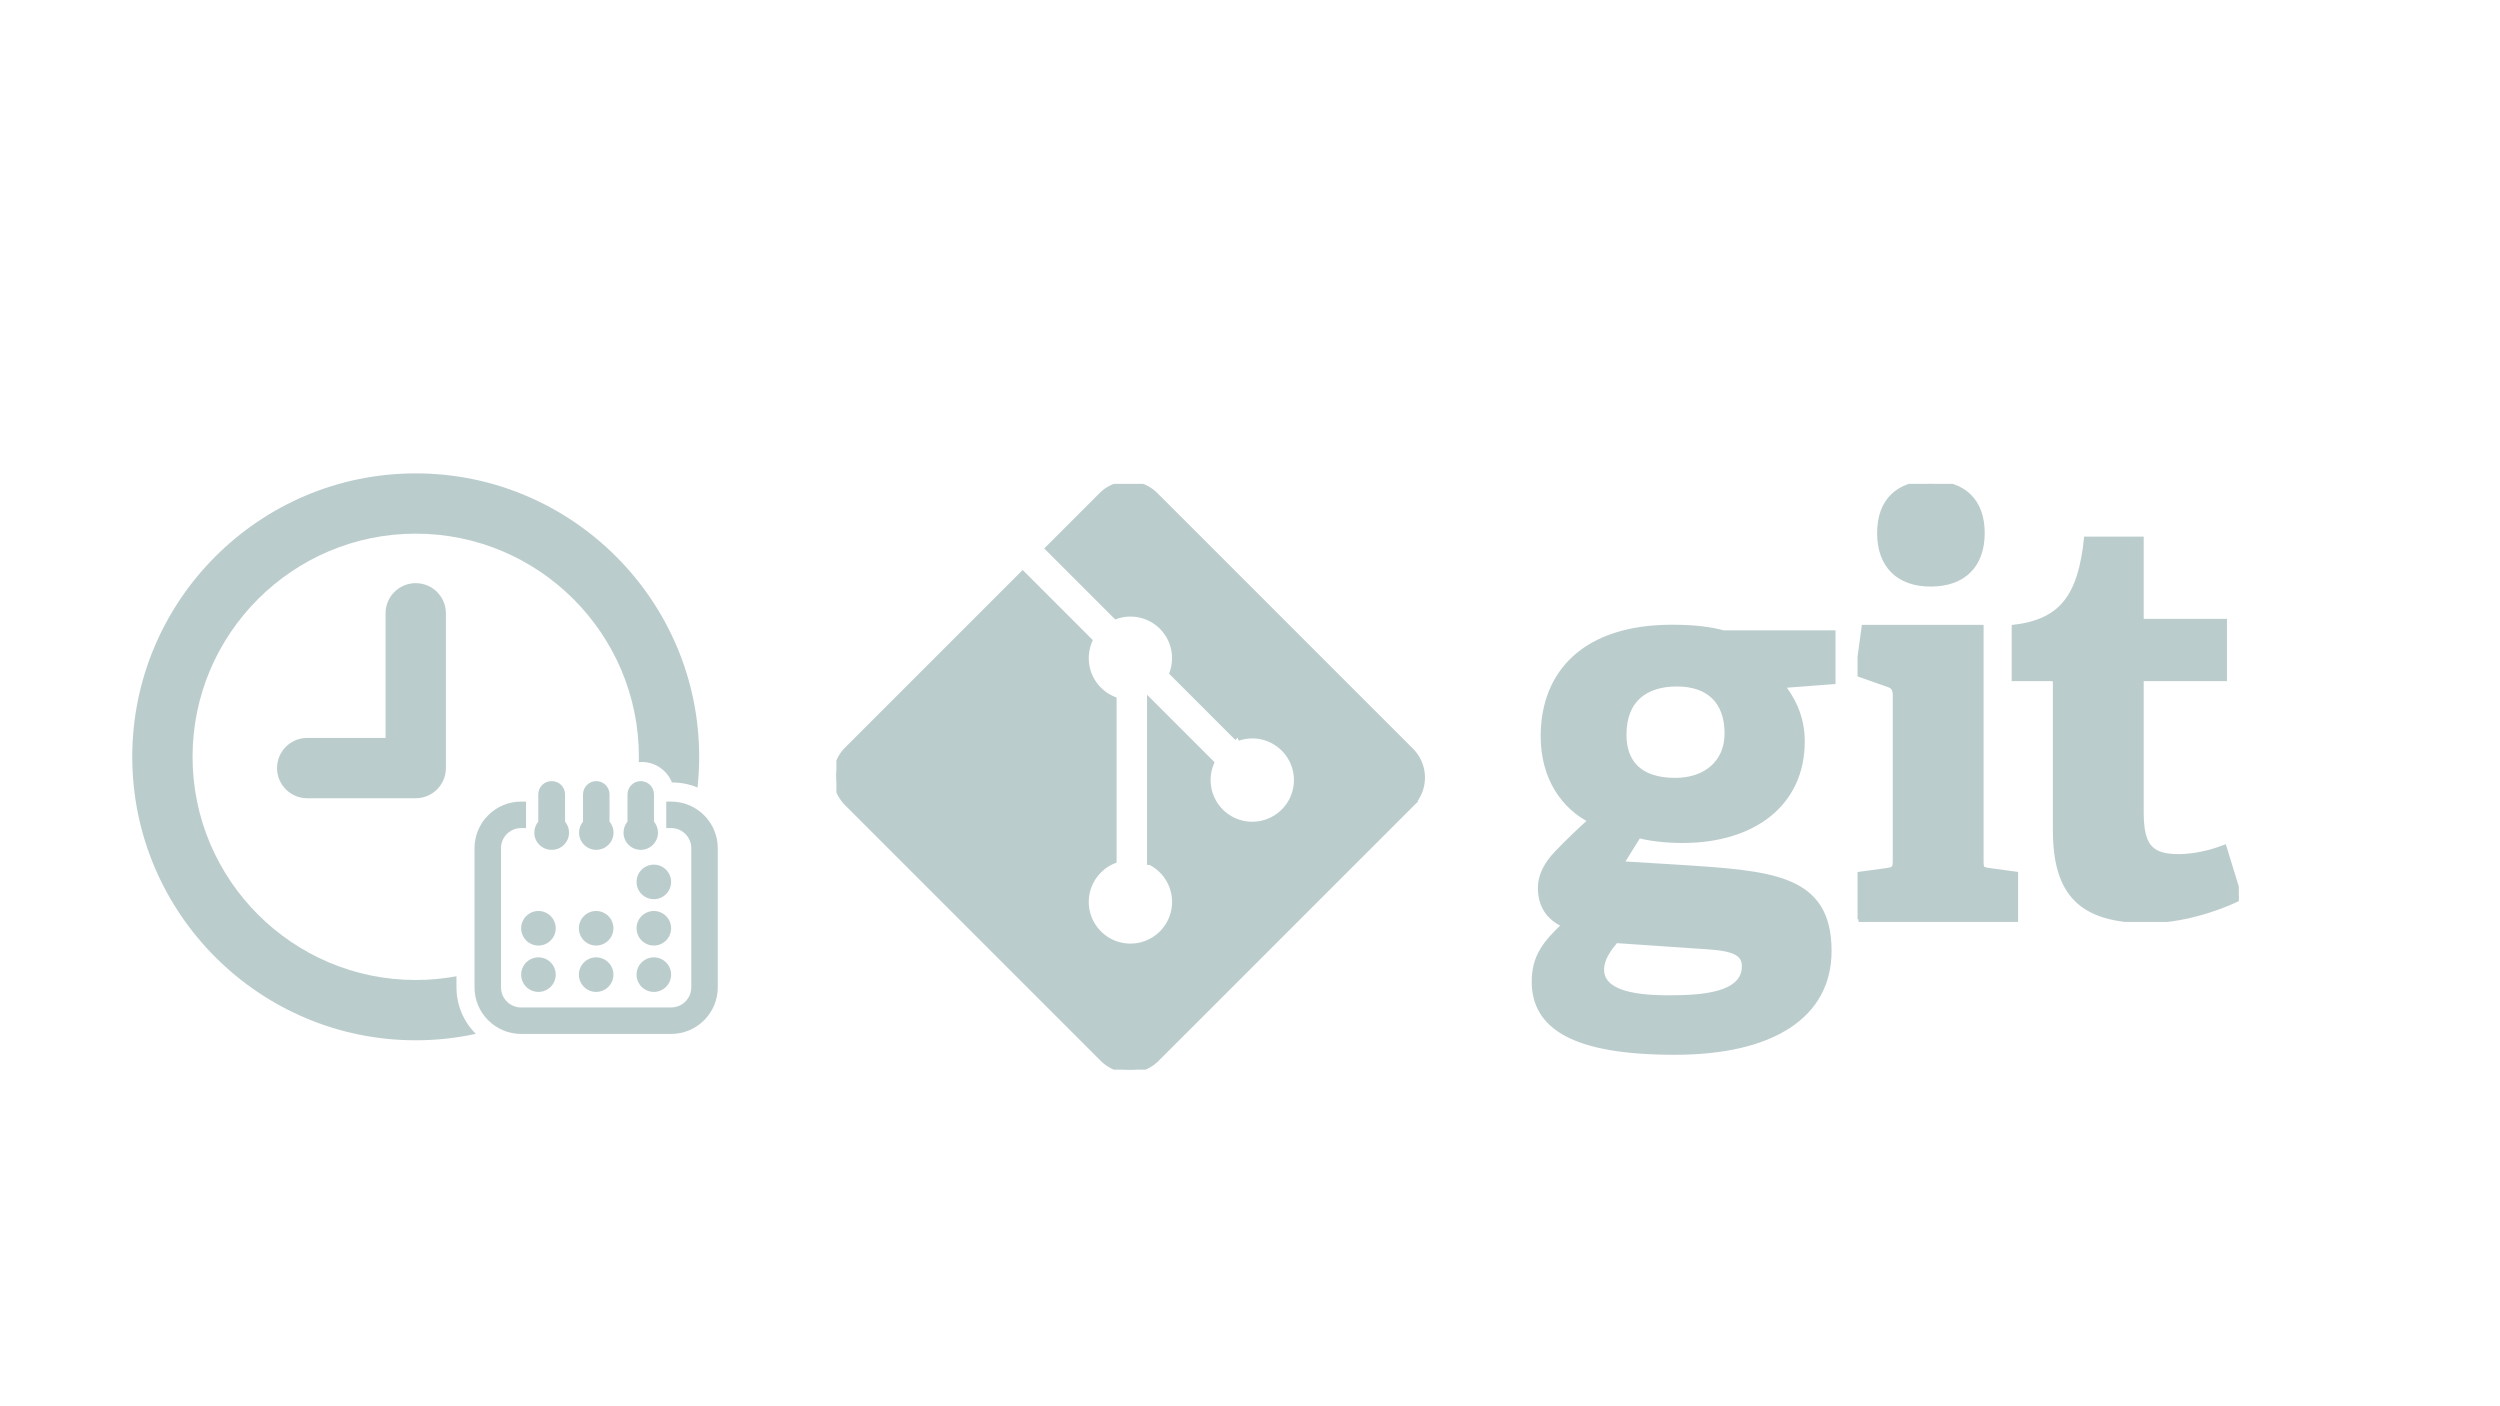 <?xml version="1.0" encoding="UTF-8" standalone="no"?>
<!-- Created with Inkscape (http://www.inkscape.org/) -->

<svg
   style="background-color: black"
   width="1280"
   height="720"
   viewBox="0 0 338.667 190.5"
   version="1.1"
   id="svg5"
   xml:space="preserve"
   inkscape:version="1.2.2 (732a01da63, 2022-12-09)"
   sodipodi:docname="gitTime.svg"
   xmlns:inkscape="http://www.inkscape.org/namespaces/inkscape"
   xmlns:sodipodi="http://sodipodi.sourceforge.net/DTD/sodipodi-0.dtd"
   xmlns="http://www.w3.org/2000/svg"
   xmlns:svg="http://www.w3.org/2000/svg"><sodipodi:namedview
     id="namedview7"
     pagecolor="#bcc"
     bordercolor="currentColor"
     borderopacity="0.25"
     inkscape:showpageshadow="2"
     inkscape:pageopacity="0.0"
     inkscape:pagecheckerboard="true"
     inkscape:deskcolor="#d1d1d1"
     inkscape:document-units="px"
     showgrid="false"
     inkscape:zoom="0.71624579"
     inkscape:cx="609.42766"
     inkscape:cy="303.66671"
     inkscape:window-width="1920"
     inkscape:window-height="991"
     inkscape:window-x="-9"
     inkscape:window-y="-9"
     inkscape:window-maximized="1"
     inkscape:current-layer="layer1" /><defs
     
     id="defs2"><clipPath
       id="a"><path
         d="M159 .79h25V69h-25Zm0 0"
         id="path265" /></clipPath><clipPath
       id="b"><path
         d="M183 9h35.371v60H183Zm0 0"
         id="path268" /></clipPath><clipPath
       id="c"><path
         d="M0 .79h92V92H0Zm0 0"
         id="path271" /></clipPath></defs><g
     inkscape:label="Layer 1"
     inkscape:groupmode="layer"
     id="layer1"><g
       style="fill:#000000"
       id="g130"
       transform="matrix(0.192,0,0,0.192,17.917,62.866)"><g
         id="g108">
	<g
   id="g106">
		<path
   d="m 228.749,361.374 c -9.323,1.727 -18.932,2.639 -28.748,2.639 -86.831,0 -157.458,-70.641 -157.458,-157.458 0,-86.817 70.627,-157.458 157.458,-157.458 86.831,0 157.458,70.64 157.458,157.457 0,1.252 -0.02,2.501 -0.049,3.747 0.701,-0.065 1.408,-0.104 2.127,-0.104 9.631,0 17.881,5.992 21.234,14.441 h 0.23 c 6.312,0 12.332,1.271 17.822,3.566 0.77,-7.114 1.176,-14.336 1.176,-21.65 0,-110.276 -89.725,-200 -200,-200 -110.276,0 -200,89.724 -200,200 0,110.275 89.724,200 200,200 14.543,0 28.725,-1.575 42.395,-4.538 -8.426,-8.399 -13.646,-20.012 -13.646,-32.82 z"
   id="path80"
   style="fill:#bcc" />
		<path
   d="m 178.717,105.287 v 87.93 h -55.313 c -11.728,0 -21.257,9.529 -21.257,21.284 0,11.742 9.529,21.271 21.257,21.271 h 76.598 c 11.757,0 21.284,-9.528 21.284,-21.271 V 105.287 c 0,-11.742 -9.526,-21.271 -21.284,-21.271 -11.758,0 -21.285,9.529 -21.285,21.271 z"
   id="path82"
   style="fill:#bcc" />
		<path
   d="m 308.172,260.032 c 0,-2.854 -0.994,-5.592 -2.812,-7.774 V 233.04 c 0,-5.152 -4.193,-9.344 -9.348,-9.344 h -0.195 c -5.15,0 -9.342,4.191 -9.342,9.344 v 19.218 c -1.82,2.187 -2.814,4.924 -2.814,7.774 0,6.703 5.453,12.156 12.254,12.156 h 0.1 c 6.704,0 12.157,-5.453 12.157,-12.156 z"
   id="path84"
   style="fill:#bcc" />
		<path
   d="M 336.736,252.258 V 233.04 c 0,-5.152 -4.193,-9.344 -9.348,-9.344 -5.155,0 -9.346,4.191 -9.346,9.344 v 19.219 c -1.816,2.188 -2.812,4.924 -2.812,7.773 0,6.703 5.453,12.156 12.158,12.156 6.703,0 12.158,-5.453 12.158,-12.156 0.003,-2.851 -0.991,-5.59 -2.81,-7.774 z"
   id="path86"
   style="fill:#bcc" />
		<path
   d="m 358.766,223.696 c -5.154,0 -9.346,4.191 -9.346,9.344 v 19.218 c -1.818,2.182 -2.812,4.919 -2.812,7.774 0,6.703 5.453,12.156 12.156,12.156 6.705,0 12.16,-5.453 12.16,-12.156 0,-2.849 -0.996,-5.586 -2.816,-7.773 V 233.04 c -10e-4,-5.152 -4.192,-9.344 -9.342,-9.344 z"
   id="path88"
   style="fill:#bcc" />
		<path
   d="m 380.23,238.137 h -3.461 v 18.687 h 3.461 c 7.824,0 14.191,6.364 14.191,14.188 v 98.186 c 0,7.823 -6.367,14.188 -14.191,14.188 H 274.354 c -7.824,0 -14.189,-6.365 -14.189,-14.188 v -98.186 c 0,-7.822 6.365,-14.188 14.189,-14.188 h 3.461 v -18.687 h -3.461 c -18.129,0 -32.877,14.747 -32.877,32.873 v 98.186 c 0,18.126 14.748,32.873 32.877,32.873 H 380.23 c 18.129,0 32.877,-14.747 32.877,-32.873 V 271.01 c 0,-18.126 -14.748,-32.873 -32.877,-32.873 z"
   id="path90"
   style="fill:#bcc" />
		<path
   d="m 286.586,315.327 c -6.727,0 -12.195,5.47 -12.195,12.194 0,6.724 5.471,12.193 12.195,12.193 6.723,0 12.193,-5.47 12.193,-12.193 0,-6.723 -5.47,-12.194 -12.193,-12.194 z"
   id="path92"
   style="fill:#bcc" />
		<path
   d="m 327.295,315.327 c -6.725,0 -12.193,5.47 -12.193,12.194 0,6.724 5.469,12.193 12.193,12.193 6.723,0 12.191,-5.47 12.191,-12.193 0,-6.723 -5.468,-12.194 -12.191,-12.194 z"
   id="path94"
   style="fill:#bcc" />
		<path
   d="m 368.002,315.327 c -6.725,0 -12.191,5.47 -12.191,12.194 0,6.724 5.469,12.193 12.191,12.193 6.725,0 12.191,-5.47 12.191,-12.193 0.002,-6.723 -5.466,-12.194 -12.191,-12.194 z"
   id="path96"
   style="fill:#bcc" />
		<path
   d="m 286.586,348.037 c -6.727,0 -12.195,5.47 -12.195,12.192 0,6.726 5.471,12.196 12.195,12.196 6.723,0 12.193,-5.471 12.193,-12.196 0,-6.722 -5.47,-12.192 -12.193,-12.192 z"
   id="path98"
   style="fill:#bcc" />
		<path
   d="m 327.295,348.037 c -6.725,0 -12.193,5.47 -12.193,12.192 0,6.726 5.469,12.196 12.193,12.196 6.723,0 12.191,-5.471 12.191,-12.196 0,-6.722 -5.468,-12.192 -12.191,-12.192 z"
   id="path100"
   style="fill:#bcc" />
		<path
   d="m 368.002,348.037 c -6.725,0 -12.191,5.47 -12.191,12.192 0,6.726 5.469,12.196 12.191,12.196 6.725,0 12.191,-5.471 12.191,-12.196 0.002,-6.722 -5.466,-12.192 -12.191,-12.192 z"
   id="path102"
   style="fill:#bcc" />
		<path
   d="m 368.002,282.616 c -6.725,0 -12.191,5.471 -12.191,12.195 0,6.724 5.469,12.195 12.191,12.195 6.725,0 12.191,-5.471 12.191,-12.195 0.002,-6.724 -5.466,-12.195 -12.191,-12.195 z"
   id="path104"
   style="fill:#bcc"/>
	</g>
</g></g><g
       id="g307"
       transform="matrix(0.87,0,0,0.87,113.306,64.862)"><path
         style="fill:#bcc;fill-opacity:1;fill-rule:nonzero;stroke:#bcc"
         d="m 130.871,31.836 c -4.785,0 -8.351,2.352 -8.351,8.008 0,4.261 2.347,7.222 8.093,7.222 4.871,0 8.18,-2.867 8.18,-7.398 0,-5.133 -2.961,-7.832 -7.922,-7.832 z m -9.57,39.95 c -1.133,1.39 -2.262,2.87 -2.262,4.612 0,3.48 4.434,4.524 10.527,4.524 5.051,0 11.926,-0.352 11.926,-5.043 0,-2.793 -3.308,-2.965 -7.488,-3.227 z m 25.761,-39.688 c 1.563,2.004 3.22,4.789 3.22,8.793 0,9.656 -7.571,15.316 -18.536,15.316 -2.789,0 -5.312,-0.348 -6.879,-0.785 l -2.87,4.613 8.526,0.52 c 15.059,0.96 23.934,1.398 23.934,12.968 0,10.008 -8.789,15.665 -23.934,15.665 -15.75,0 -21.757,-4.004 -21.757,-10.88 0,-3.917 1.742,-6 4.789,-8.878 -2.875,-1.211 -3.828,-3.387 -3.828,-5.739 0,-1.914 0.953,-3.656 2.523,-5.312 1.566,-1.652 3.305,-3.305 5.395,-5.219 -4.262,-2.09 -7.485,-6.617 -7.485,-13.058 0,-10.008 6.613,-16.88 19.93,-16.88 3.742,0 6.004,0.344 8.008,0.872 h 16.972 v 7.394 l -8.007,0.61"
         id="path276" /><g
         clip-path="url(#a)"
         id="g280"><path
           style="fill:#bcc;fill-opacity:1;fill-rule:nonzero;stroke:#bcc"
           d="m 170.379,16.281 c -4.961,0 -7.832,-2.87 -7.832,-7.836 0,-4.957 2.871,-7.656 7.832,-7.656 5.05,0 7.922,2.7 7.922,7.656 0,4.965 -2.871,7.836 -7.922,7.836 z M 159.152,68.586 V 61.71 l 4.438,-0.606 c 1.219,-0.175 1.394,-0.437 1.394,-1.746 V 33.773 c 0,-0.953 -0.261,-1.566 -1.132,-1.824 l -4.7,-1.656 0.957,-7.047 h 18.016 V 59.36 c 0,1.399 0.086,1.57 1.395,1.746 l 4.437,0.606 v 6.875 h -24.805"
           id="path278" /></g><g
         clip-path="url(#b)"
         id="g284"><path
           style="fill:#bcc;fill-opacity:1;fill-rule:nonzero;stroke:#bcc"
           d="m 218.371,65.21 c -3.742,1.825 -9.223,3.481 -14.187,3.481 -10.356,0 -14.27,-4.175 -14.27,-14.015 V 31.879 c 0,-0.524 0,-0.871 -0.7,-0.871 h -6.093 v -7.746 c 7.664,-0.871 10.707,-4.703 11.664,-14.188 h 8.27 v 12.36 c 0,0.609 0,0.87 0.695,0.87 h 12.27 v 8.704 h -12.965 v 20.797 c 0,5.136 1.218,7.136 5.918,7.136 2.437,0 4.96,-0.609 7.047,-1.39 l 2.351,7.66"
           id="path282" /></g><g
         clip-path="url(#c)"
         id="g288"><path
           style="fill:#bcc;fill-opacity:1;fill-rule:nonzero;stroke:#bcc"
           d="M 89.422,42.371 49.629,2.582 a 5.868,5.868 0 0 0 -8.3,0 l -8.263,8.262 10.48,10.484 a 6.965,6.965 0 0 1 7.173,1.668 6.98,6.98 0 0 1 1.656,7.215 l 10.102,10.105 a 6.963,6.963 0 0 1 7.214,1.657 6.976,6.976 0 0 1 0,9.875 6.98,6.98 0 0 1 -9.879,0 6.987,6.987 0 0 1 -1.519,-7.594 l -9.422,-9.422 v 24.793 a 6.979,6.979 0 0 1 1.848,1.32 6.988,6.988 0 0 1 0,9.88 c -2.73,2.726 -7.153,2.726 -9.875,0 a 6.98,6.98 0 0 1 0,-9.88 6.893,6.893 0 0 1 2.285,-1.523 V 34.398 A 6.893,6.893 0 0 1 40.844,32.875 6.988,6.988 0 0 1 39.336,25.238 L 29.004,14.902 1.719,42.187 a 5.868,5.868 0 0 0 0,8.301 l 39.793,39.793 a 5.868,5.868 0 0 0 8.3,0 l 39.61,-39.605 a 5.873,5.873 0 0 0 0,-8.305"
           id="path286" /></g></g></g></svg>
